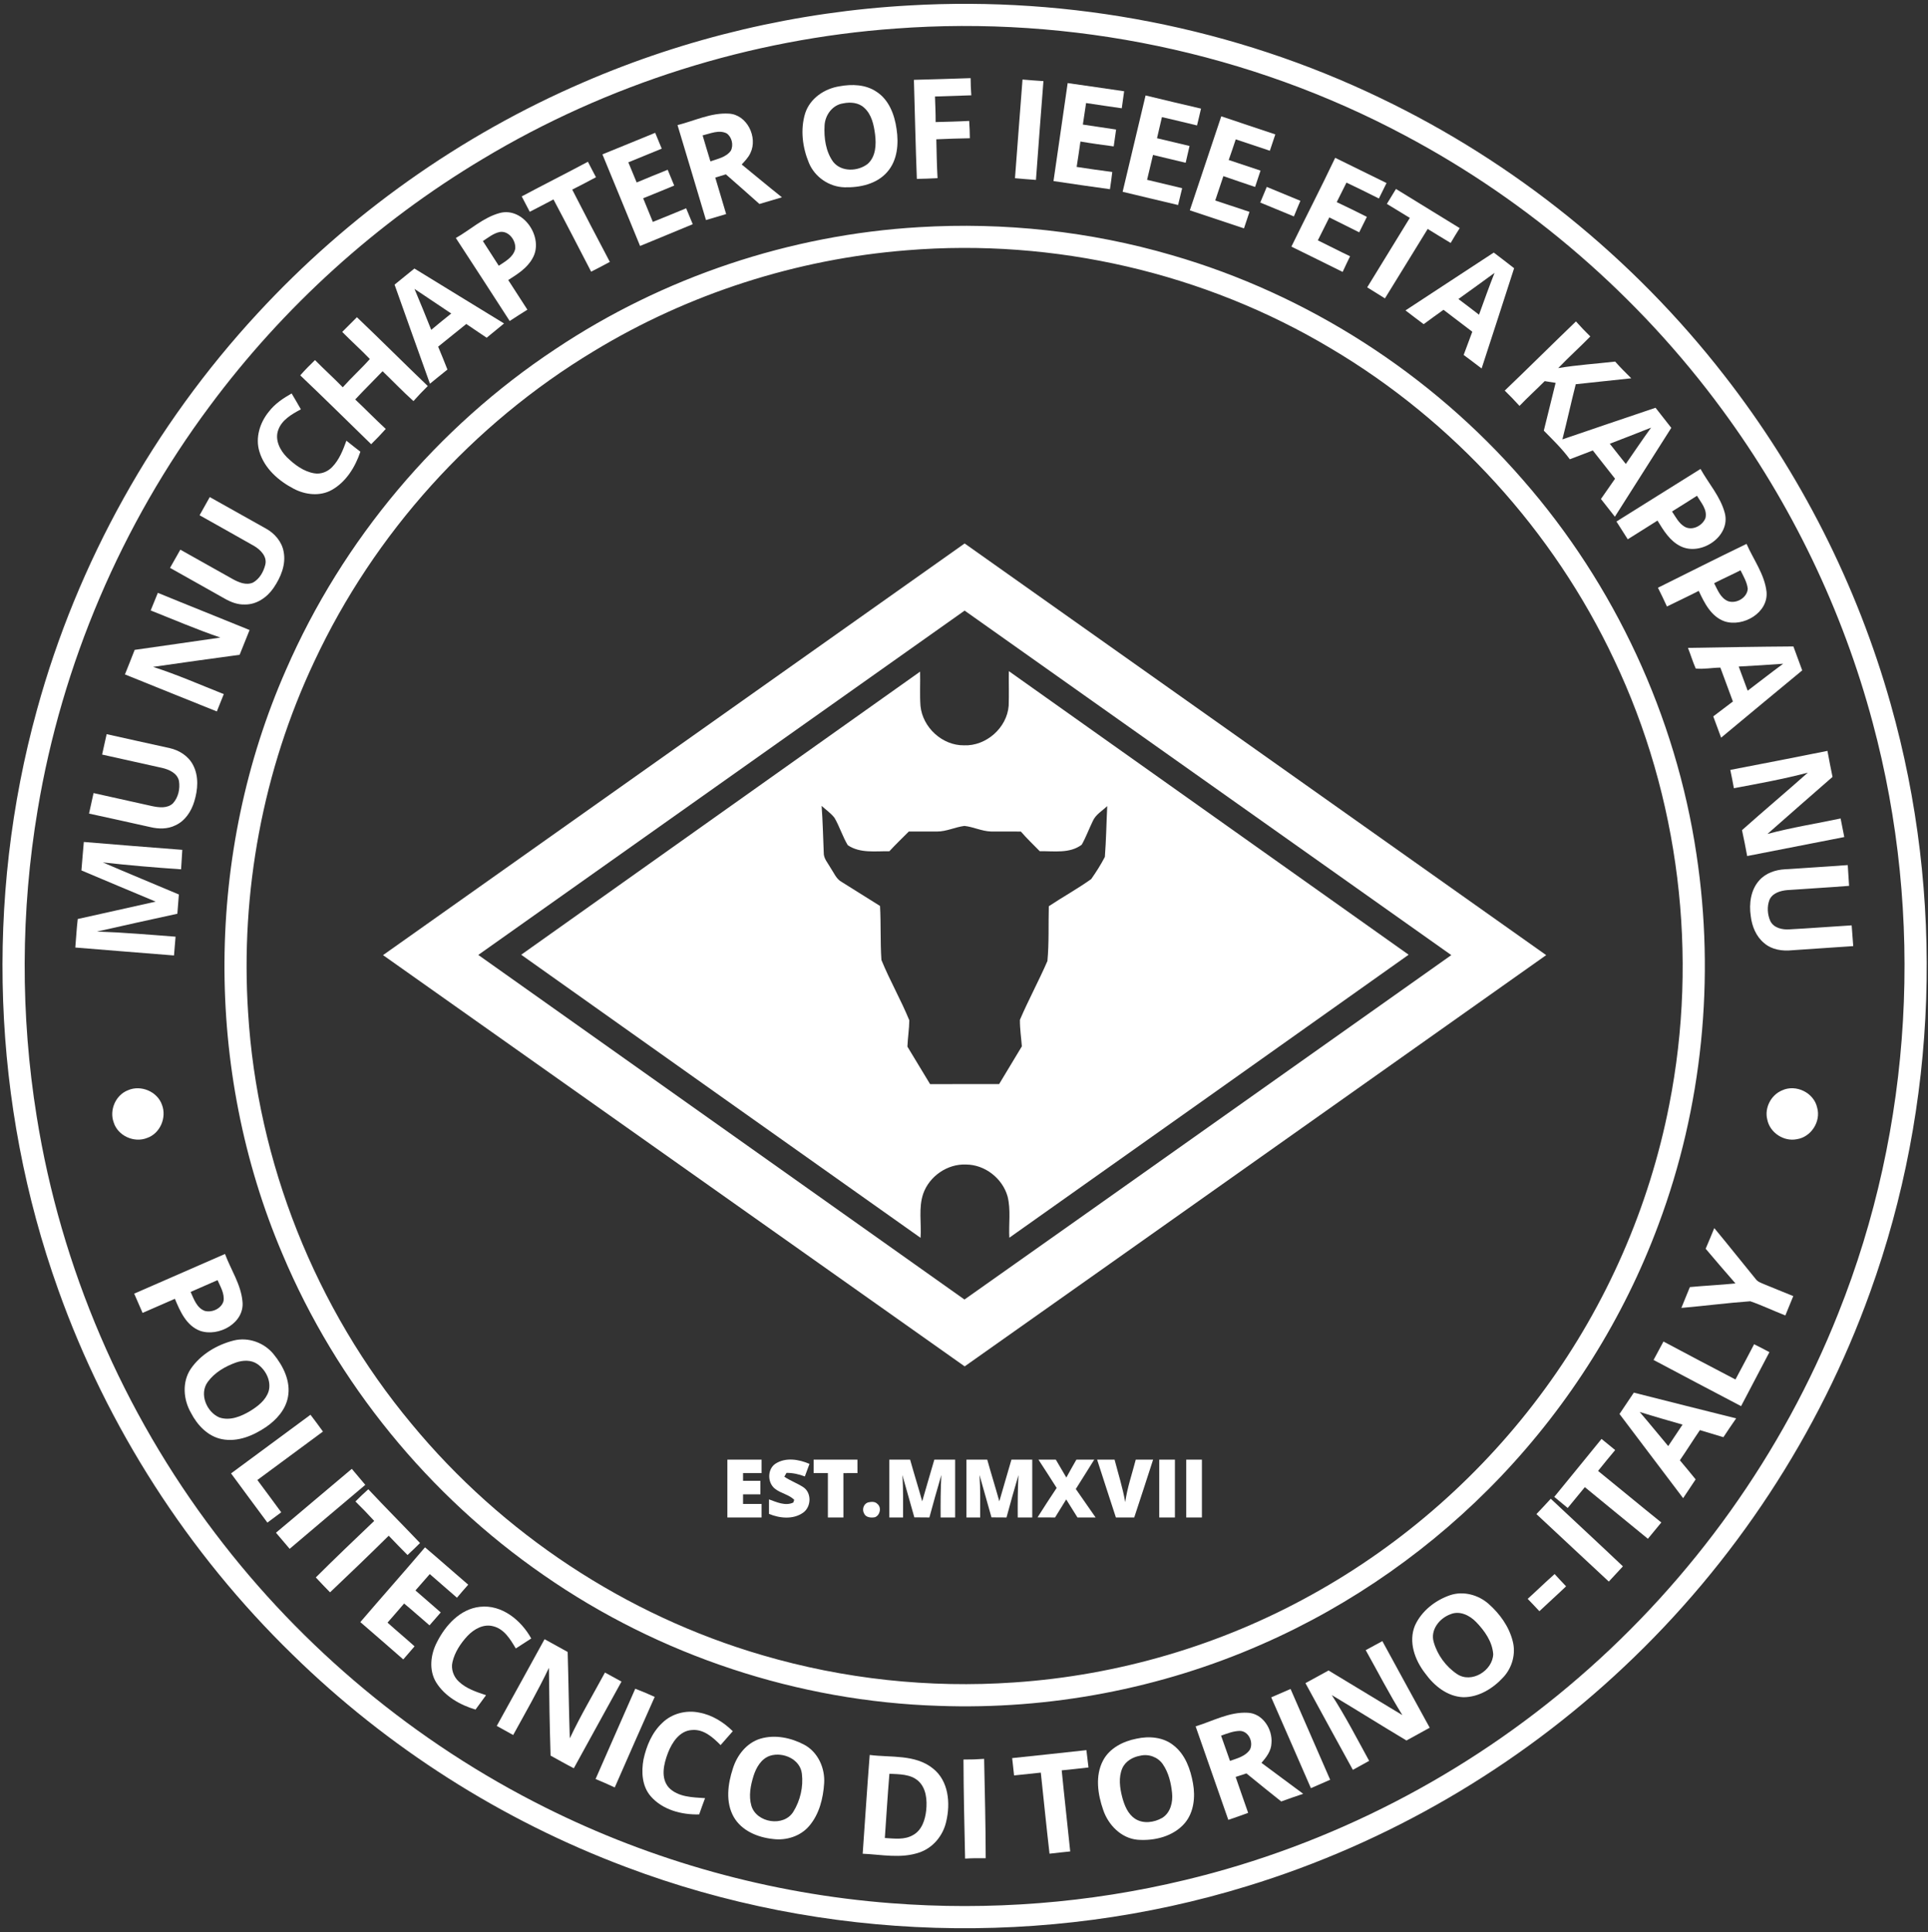 <?xml version="1.0" encoding="UTF-8" ?>
<!DOCTYPE svg PUBLIC "-//W3C//DTD SVG 1.1//EN" "http://www.w3.org/Graphics/SVG/1.1/DTD/svg11.dtd">
<svg width="1000pt" height="1002pt" viewBox="0 0 1000 1002" version="1.1" xmlns="http://www.w3.org/2000/svg">
<rect x="0" y="0" width="1000" height="1002" fill="#333333" stroke="none"/>
<g id="#fffff">
<path fill="#fff" opacity="1.00" d=" M 471.60 2.83 C 555.40 -2.06 640.42 14.42 716.07 50.89 C 785.53 84.18 847.05 133.84 894.30 194.66 C 933.74 245.20 963.26 303.44 980.64 365.14 C 1008.76 464.64 1005.14 572.90 969.98 670.17 C 943.54 743.77 899.37 810.88 842.39 864.42 C 787.11 916.59 719.75 955.90 647.06 978.16 C 542.44 1010.37 427.19 1007.00 324.76 968.32 C 260.29 944.14 200.97 906.35 151.78 858.17 C 97.51 805.40 55.56 740.07 30.16 668.76 C -4.18 572.78 -7.94 466.23 19.21 368.00 C 40.16 291.68 79.84 220.65 133.57 162.56 C 180.77 111.40 238.73 70.18 302.68 42.66 C 356.05 19.55 413.54 6.06 471.60 2.83 M 464.60 14.81 C 389.22 20.18 315.21 43.51 250.42 82.42 C 195.36 115.31 146.92 159.19 108.72 210.70 C 63.01 272.07 32.11 344.40 19.55 419.90 C 10.72 472.44 10.55 526.42 19.03 579.03 C 31.51 657.30 63.73 732.26 111.70 795.34 C 156.79 854.91 215.76 903.92 282.61 937.31 C 338.44 965.27 399.73 982.26 461.99 987.05 C 513.15 991.05 564.94 987.04 614.83 975.00 C 689.99 957.00 760.59 920.53 818.99 869.92 C 878.01 818.94 924.68 753.68 953.45 681.15 C 992.14 584.46 998.30 475.26 971.29 374.72 C 955.72 316.44 929.09 261.17 893.34 212.60 C 850.04 153.62 793.32 104.55 728.69 70.25 C 648.24 27.30 555.51 8.02 464.60 14.81 Z" />
<path fill="#fff" opacity="1.00" d=" M 474.02 41.41 C 483.82 41.14 493.63 40.87 503.43 40.52 C 503.44 43.49 503.57 46.46 503.79 49.43 C 497.51 49.67 491.23 49.84 484.95 50.05 C 485.10 54.47 485.32 58.89 485.29 63.31 C 491.08 63.14 496.88 63.03 502.68 62.71 C 502.89 65.70 503.02 68.70 503.03 71.70 C 497.23 71.83 491.43 71.96 485.64 72.25 C 485.80 78.97 485.89 85.69 486.28 92.40 C 482.70 92.59 479.12 92.73 475.54 92.78 C 474.88 75.66 474.53 58.54 474.02 41.41 Z" />
<path fill="#fff" opacity="1.00" d=" M 530.35 41.25 C 533.96 41.57 537.58 41.83 541.20 42.07 C 539.86 59.15 538.57 76.23 537.32 93.31 C 533.69 93.03 530.06 92.78 526.44 92.42 C 527.78 75.37 528.98 58.30 530.35 41.25 Z" />
<path fill="#fff" opacity="1.00" d=" M 553.77 43.09 C 563.54 44.45 573.30 45.92 583.06 47.33 C 582.64 50.27 582.24 53.21 581.83 56.16 C 575.66 55.24 569.48 54.41 563.32 53.44 C 562.73 57.16 562.21 60.89 561.65 64.61 C 567.39 65.50 573.15 66.28 578.89 67.18 C 578.46 70.10 578.05 73.01 577.65 75.93 C 571.89 75.16 566.12 74.38 560.39 73.40 C 559.74 77.79 559.17 82.19 558.43 86.57 C 564.58 87.49 570.73 88.43 576.90 89.20 C 576.55 92.18 576.17 95.16 575.70 98.13 C 565.93 96.82 556.18 95.34 546.42 93.91 C 548.84 76.96 551.38 60.04 553.77 43.09 Z" />
<path fill="#fff" opacity="1.00" d=" M 435.50 44.74 C 441.85 43.56 448.90 43.79 454.45 47.47 C 461.07 51.62 464.01 59.54 465.03 66.96 C 466.19 74.54 465.50 83.13 460.23 89.14 C 454.84 95.45 446.00 97.35 438.05 97.14 C 430.07 96.95 422.57 91.82 419.54 84.43 C 416.21 76.44 415.05 67.17 417.61 58.80 C 420.11 51.00 427.64 45.94 435.50 44.74 M 437.36 53.61 C 431.77 54.40 427.95 59.67 427.68 65.10 C 427.32 71.56 428.27 78.56 432.14 83.93 C 436.39 89.30 444.95 88.97 450.04 85.01 C 454.27 81.25 454.53 75.04 453.89 69.81 C 453.25 64.83 452.13 59.34 448.20 55.86 C 445.32 53.17 441.05 52.84 437.36 53.61 Z" />
<path fill="#fff" opacity="1.00" d=" M 594.18 49.51 C 603.75 51.83 613.34 54.10 622.93 56.33 C 622.28 59.25 621.57 62.15 620.86 65.06 C 614.81 63.57 608.74 62.14 602.66 60.74 C 601.82 64.39 600.97 68.04 600.11 71.69 C 605.72 73.06 611.35 74.38 616.98 75.71 C 616.32 78.62 615.62 81.52 614.97 84.42 C 609.33 83.01 603.66 81.78 598.03 80.36 C 597.00 84.66 595.99 88.96 594.96 93.26 C 601.03 94.68 607.09 96.16 613.15 97.61 C 612.46 100.52 611.76 103.43 611.04 106.33 C 601.46 104.02 591.85 101.81 582.28 99.47 C 586.28 82.82 590.20 66.16 594.18 49.51 Z" />
<path fill="#fff" opacity="1.00" d=" M 351.41 64.87 C 360.20 62.69 368.77 58.37 378.01 58.93 C 387.48 59.42 393.17 71.19 389.23 79.34 C 388.18 81.64 386.39 83.47 384.71 85.31 C 391.67 90.98 398.54 96.76 405.57 102.33 C 401.68 103.50 397.80 104.67 393.90 105.79 C 388.13 100.63 382.31 95.52 376.49 90.42 C 374.65 90.99 372.82 91.55 370.99 92.10 C 372.84 98.42 374.80 104.70 376.63 111.02 C 373.14 112.05 369.66 113.11 366.17 114.13 C 361.29 97.70 356.34 81.29 351.41 64.87 M 364.43 70.22 C 365.76 74.71 367.08 79.21 368.47 83.69 C 372.19 82.38 376.65 81.57 379.08 78.14 C 380.56 75.22 379.61 71.05 376.89 69.17 C 372.89 67.17 368.43 69.29 364.43 70.22 Z" />
<path fill="#fff" opacity="1.00" d=" M 617.13 109.08 C 622.53 92.82 628.05 76.59 633.44 60.33 C 642.77 63.50 652.13 66.56 661.47 69.70 C 660.52 72.53 659.58 75.35 658.64 78.18 C 652.74 76.21 646.84 74.24 640.94 72.28 C 639.76 75.86 638.56 79.43 637.30 82.98 C 642.80 84.81 648.30 86.63 653.80 88.49 C 652.86 91.31 651.92 94.13 650.98 96.96 C 645.46 95.17 640.02 93.19 634.53 91.35 C 633.10 95.56 631.70 99.77 630.31 103.98 C 636.23 105.94 642.14 107.94 648.07 109.88 C 647.12 112.73 646.17 115.59 645.22 118.44 C 635.86 115.32 626.50 112.19 617.13 109.08 Z" />
<path fill="#fff" opacity="1.00" d=" M 312.46 80.06 C 321.61 76.40 330.69 72.57 339.83 68.88 C 340.97 71.62 342.09 74.36 343.22 77.10 C 337.45 79.46 331.68 81.84 325.90 84.19 C 327.37 87.66 328.81 91.14 330.22 94.64 C 335.57 92.42 340.92 90.18 346.31 88.05 C 347.43 90.78 348.54 93.52 349.69 96.24 C 344.33 98.45 338.98 100.69 333.59 102.83 C 335.26 106.92 336.94 111.00 338.61 115.09 C 344.40 112.80 350.12 110.37 355.89 108.03 C 357.03 110.78 358.16 113.53 359.31 116.28 C 350.24 120.12 341.07 123.76 331.99 127.57 C 325.46 111.74 319.04 95.87 312.46 80.06 Z" />
<path fill="#fff" opacity="1.00" d=" M 692.52 81.85 C 701.43 86.15 710.24 90.64 719.15 94.93 C 717.84 97.61 716.50 100.27 715.19 102.95 C 709.62 100.13 704.01 97.38 698.38 94.71 C 696.68 98.08 694.99 101.45 693.32 104.83 C 698.58 107.29 703.77 109.87 708.96 112.47 C 707.65 115.16 706.31 117.82 704.98 120.49 C 699.82 117.91 694.66 115.31 689.48 112.76 C 687.49 116.72 685.51 120.69 683.53 124.65 C 689.12 127.37 694.63 130.25 700.25 132.91 C 698.92 135.60 697.66 138.31 696.39 141.03 C 687.57 136.58 678.65 132.31 669.81 127.91 C 677.30 112.52 685.18 97.32 692.52 81.85 Z" />
<path fill="#fff" opacity="1.00" d=" M 270.60 101.86 C 281.99 95.78 293.54 89.99 304.93 83.89 C 306.29 86.59 307.72 89.25 309.12 91.92 C 305.06 94.14 300.92 96.22 296.80 98.34 C 303.19 110.89 309.75 123.36 316.31 135.83 C 313.11 137.57 309.86 139.24 306.61 140.90 C 300.11 128.40 293.69 115.86 287.07 103.43 C 282.97 105.58 278.89 107.75 274.77 109.84 C 273.37 107.18 272.02 104.50 270.60 101.86 Z" />
<path fill="#fff" opacity="1.00" d=" M 657.04 96.94 C 662.85 99.36 668.67 101.74 674.48 104.15 C 673.31 106.83 672.22 109.55 671.11 112.25 C 665.29 109.84 659.48 107.44 653.66 105.05 C 654.76 102.34 655.89 99.64 657.04 96.94 Z" />
<path fill="#fff" opacity="1.00" d=" M 724.05 98.00 C 735.06 104.78 746.08 111.56 757.11 118.31 C 755.50 120.85 753.94 123.41 752.42 126.00 C 748.40 123.65 744.48 121.15 740.50 118.74 C 733.08 130.72 725.77 142.78 718.33 154.75 C 715.27 152.83 712.20 150.93 709.13 149.03 C 716.46 137.01 723.89 125.03 731.23 113.01 C 727.25 110.61 723.32 108.13 719.33 105.75 C 720.93 103.19 722.50 100.60 724.05 98.00 Z" />
<path fill="#fff" opacity="1.00" d=" M 236.43 123.44 C 243.98 119.17 250.57 112.86 259.08 110.51 C 271.49 107.04 282.41 123.45 276.17 134.03 C 273.39 139.11 268.33 142.21 263.61 145.24 C 266.90 150.38 270.24 155.48 273.54 160.61 C 270.45 162.52 267.41 164.51 264.36 166.48 C 255.13 152.08 245.74 137.78 236.43 123.44 M 250.46 125.03 C 253.19 129.30 255.98 133.54 258.70 137.83 C 262.06 135.58 266.26 133.36 267.23 129.08 C 267.70 124.73 263.87 119.51 259.15 120.32 C 255.87 121.04 253.21 123.24 250.46 125.03 Z" />
<path fill="#fff" opacity="1.00" d=" M 476.64 117.82 C 520.78 115.16 565.40 119.94 607.86 132.35 C 678.09 152.65 742.06 193.77 789.96 248.95 C 837.52 303.35 869.21 371.46 879.89 442.94 C 889.66 507.32 883.02 574.20 860.17 635.22 C 842.20 683.61 814.17 728.18 778.62 765.59 C 743.60 802.44 701.23 832.29 654.67 852.71 C 602.15 875.84 544.36 886.78 487.03 884.72 C 414.04 882.46 341.92 858.61 281.98 816.91 C 222.31 775.68 174.63 717.27 146.50 650.39 C 105.74 554.75 106.45 442.43 148.38 347.30 C 177.71 280.01 226.85 221.55 288.06 181.05 C 343.86 143.78 409.66 121.75 476.64 117.82 M 470.54 129.79 C 413.29 134.29 357.13 152.28 308.03 182.10 C 245.27 219.89 194.09 276.62 163.05 343.00 C 136.38 399.48 124.63 462.79 128.68 525.08 C 133.42 602.83 163.64 678.69 213.50 738.51 C 260.44 795.35 324.60 837.80 395.39 858.43 C 437.62 870.83 482.08 875.62 525.99 872.57 C 580.10 868.93 633.37 853.26 680.75 826.85 C 728.05 800.65 769.48 763.96 801.34 720.28 C 833.23 676.69 855.41 626.05 865.78 573.03 C 881.08 495.57 871.09 413.28 837.11 341.95 C 805.65 275.23 753.82 218.34 690.36 180.74 C 624.73 141.46 546.74 123.55 470.54 129.79 Z" />
<path fill="#fff" opacity="1.00" d=" M 728.99 160.99 C 744.28 151.03 759.48 140.94 774.77 130.99 C 778.28 133.70 781.86 136.34 785.33 139.11 C 779.69 156.44 774.18 173.81 768.47 191.11 C 765.37 188.76 762.29 186.39 759.16 184.09 C 760.62 180.06 762.13 176.06 763.64 172.05 C 758.67 168.25 753.69 164.45 748.71 160.67 C 745.27 163.15 741.81 165.60 738.41 168.13 C 735.24 165.78 732.11 163.38 728.99 160.99 M 756.44 155.08 C 760.02 157.75 763.57 160.49 767.12 163.22 C 769.75 155.97 772.33 148.70 775.17 141.53 C 768.96 146.11 762.70 150.59 756.44 155.08 Z" />
<path fill="#fff" opacity="1.00" d=" M 204.65 147.62 C 208.08 144.83 211.50 142.04 214.94 139.27 C 230.44 148.76 245.92 158.30 261.44 167.76 C 258.45 170.24 255.41 172.68 252.42 175.16 C 248.87 172.82 245.38 170.39 241.85 168.03 C 236.93 171.89 232.16 175.93 227.25 179.79 C 228.90 183.73 230.53 187.69 232.07 191.67 C 229.02 194.08 226.02 196.56 223.00 199.01 C 216.90 181.87 210.69 164.78 204.65 147.62 M 214.98 149.83 C 217.93 156.89 220.87 163.95 223.67 171.07 C 227.08 168.19 230.56 165.39 234.04 162.60 C 227.67 158.36 221.32 154.11 214.98 149.83 Z" />
<path fill="#fff" opacity="1.00" d=" M 177.50 172.14 C 180.03 169.60 182.57 167.06 185.12 164.52 C 197.48 176.29 209.54 188.39 221.87 200.21 C 219.31 202.73 216.83 205.33 214.45 208.02 C 208.92 203.06 203.80 197.67 198.44 192.53 C 193.74 197.44 188.87 202.19 184.24 207.18 C 189.58 212.22 194.69 217.48 200.08 222.46 C 197.64 225.18 195.13 227.83 192.51 230.38 C 180.26 218.47 168.13 206.43 155.74 194.68 C 158.14 191.90 160.74 189.30 163.38 186.75 C 168.10 191.54 173.10 196.04 177.78 200.87 C 182.28 195.81 187.34 191.28 191.83 186.20 C 187.20 181.36 182.19 176.92 177.50 172.14 Z" />
<path fill="#fff" opacity="1.00" d=" M 780.47 202.58 C 792.87 190.71 805.02 178.60 817.40 166.71 C 819.78 169.40 822.28 171.98 824.85 174.50 C 819.41 180.08 813.59 185.28 808.21 190.92 C 817.98 189.26 827.89 188.67 837.73 187.53 C 840.39 190.54 843.23 193.38 846.09 196.20 C 836.49 197.21 826.89 198.23 817.30 199.27 C 814.88 208.78 812.80 218.37 810.37 227.88 C 826.46 222.39 842.56 216.90 858.68 211.48 C 861.39 214.95 864.12 218.42 866.85 221.90 C 857.14 237.29 847.31 252.60 837.59 267.99 C 835.19 264.92 832.79 261.84 830.36 258.79 C 832.79 255.28 835.25 251.79 837.68 248.28 C 833.81 243.41 829.96 238.52 826.15 233.62 C 822.16 235.13 818.20 236.71 814.21 238.19 C 810.26 232.78 805.42 228.11 800.73 223.35 C 802.84 215.11 804.75 206.81 806.85 198.57 C 804.95 198.29 803.07 197.97 801.19 197.67 C 796.88 202.00 792.34 206.10 788.12 210.52 C 785.67 207.78 783.10 205.15 780.47 202.58 M 834.96 230.14 C 837.73 233.63 840.46 237.16 843.26 240.63 C 847.63 234.34 851.88 227.98 856.37 221.79 C 849.24 224.58 842.13 227.43 834.96 230.14 Z" />
<path fill="#fff" opacity="1.00" d=" M 139.44 213.51 C 142.55 209.45 146.85 206.54 151.26 204.06 C 152.89 206.78 154.48 209.53 156.05 212.29 C 151.38 214.81 146.15 217.73 144.29 223.06 C 142.46 228.18 145.25 233.59 148.84 237.18 C 152.78 240.99 157.45 244.54 162.98 245.47 C 166.41 246.08 169.93 244.69 172.30 242.21 C 175.97 238.45 177.91 233.42 179.67 228.56 C 182.06 230.50 184.49 232.39 186.92 234.28 C 184.26 242.18 179.53 249.93 172.09 254.10 C 166.01 257.52 158.40 256.66 152.40 253.51 C 144.51 249.41 137.15 242.98 134.55 234.21 C 132.33 227.03 134.80 219.17 139.44 213.51 Z" />
<path fill="#fff" opacity="1.00" d=" M 838.41 270.48 C 852.97 261.43 867.44 252.24 882.01 243.21 C 886.21 250.77 892.30 257.49 894.58 265.97 C 897.86 278.14 882.30 288.55 871.71 283.32 C 866.12 280.61 862.81 275.09 859.69 269.99 C 854.58 273.27 849.40 276.44 844.27 279.69 C 842.29 276.63 840.35 273.56 838.41 270.48 M 867.23 265.28 C 869.13 268.09 870.71 271.37 873.74 273.16 C 877.68 275.45 882.96 272.69 884.56 268.74 C 885.67 264.29 882.25 260.65 880.17 257.12 C 875.88 259.88 871.57 262.59 867.23 265.28 Z" />
<path fill="#fff" opacity="1.00" d=" M 103.52 267.23 C 105.27 264.08 107.03 260.94 108.80 257.80 C 118.51 263.22 128.21 268.67 137.91 274.12 C 142.43 276.60 146.15 280.88 147.10 286.04 C 148.46 292.73 145.62 299.47 141.89 304.91 C 138.56 309.78 133.11 313.60 127.02 313.51 C 123.31 313.66 119.76 312.29 116.59 310.49 C 107.14 305.13 97.64 299.86 88.19 294.52 C 89.99 291.38 91.73 288.21 93.54 285.08 C 102.57 290.18 111.62 295.24 120.67 300.31 C 123.80 302.04 127.66 303.70 131.20 302.15 C 134.62 300.27 136.69 296.56 137.60 292.87 C 138.64 288.67 135.18 285.18 131.89 283.21 C 122.48 277.80 112.96 272.59 103.52 267.23 Z" />
<path fill="#fff" opacity="1.00" d=" M 198.67 495.36 C 299.19 424.15 399.79 353.05 500.33 281.86 C 600.84 353.07 701.47 424.13 801.96 495.36 C 701.41 566.44 600.96 637.65 500.35 708.65 C 399.79 637.55 299.24 566.44 198.67 495.36 M 248.07 495.26 C 332.09 554.88 416.23 614.34 500.24 673.98 C 584.48 614.54 668.56 554.86 752.75 495.35 C 668.62 435.78 584.46 376.24 500.32 316.68 C 416.24 376.23 332.15 435.74 248.07 495.26 Z" />
<path fill="#fff" opacity="1.00" d=" M 859.93 304.82 C 875.24 297.22 890.49 289.50 905.89 282.08 C 909.48 290.28 915.24 297.84 916.26 306.95 C 917.21 317.84 904.18 325.31 894.59 322.29 C 887.54 319.86 884.03 312.74 881.09 306.45 C 875.64 309.26 870.09 311.84 864.60 314.55 C 863.10 311.27 861.54 308.03 859.93 304.82 M 889.07 302.47 C 890.86 305.92 892.38 310.17 896.27 311.78 C 900.54 313.29 906.19 310.06 906.51 305.38 C 906.13 301.89 904.26 298.85 902.76 295.77 C 898.24 298.09 893.59 300.14 889.07 302.47 Z" />
<path fill="#fff" opacity="1.00" d=" M 78.15 316.60 C 79.37 313.55 80.60 310.50 81.87 307.47 C 97.70 313.98 113.61 320.27 129.45 326.75 C 127.74 331.03 126.03 335.32 124.29 339.59 C 109.32 341.66 94.34 343.67 79.38 345.87 C 91.88 349.86 103.88 355.16 116.07 359.99 C 114.85 362.97 113.66 365.98 112.47 368.98 C 96.55 362.65 80.70 356.16 64.80 349.78 C 66.49 345.54 68.21 341.31 69.85 337.05 C 84.67 334.90 99.50 332.86 114.31 330.66 C 102.06 326.48 90.17 321.37 78.15 316.60 Z" />
<path fill="#fff" opacity="1.00" d=" M 875.50 336.02 C 893.73 335.71 911.96 335.39 930.19 335.27 C 931.71 339.41 933.26 343.53 934.76 347.69 C 920.70 359.27 906.72 370.94 892.70 382.58 C 891.32 378.90 889.96 375.22 888.62 371.54 C 892.03 368.99 895.43 366.42 898.81 363.82 C 896.62 357.97 894.48 352.10 892.31 346.25 C 888.05 346.28 883.74 347.18 879.53 346.72 C 877.98 343.23 876.91 339.55 875.50 336.02 M 901.83 345.69 C 903.36 349.87 904.93 354.03 906.47 358.22 C 912.61 353.56 918.67 348.80 924.89 344.24 C 917.21 344.82 909.52 345.27 901.83 345.69 Z" />
<path fill="#fff" opacity="1.00" d=" M 523.26 348.07 C 592.40 397.07 661.50 446.13 730.62 495.15 C 661.62 544.12 592.59 593.06 523.51 641.93 C 523.13 634.80 524.36 627.49 522.60 620.50 C 519.95 611.14 510.84 604.00 501.07 603.97 C 491.41 603.53 482.03 610.02 478.84 619.11 C 476.33 626.47 477.99 634.38 477.47 641.98 C 408.36 593.12 339.37 544.10 270.33 495.16 C 339.31 446.23 408.26 397.27 477.23 348.33 C 477.39 354.26 476.99 360.20 477.43 366.12 C 478.52 377.25 488.74 386.70 500.00 386.55 C 511.46 387.03 522.27 377.49 523.17 366.05 C 523.40 360.06 523.16 354.06 523.26 348.07 M 426.15 417.95 C 426.74 425.98 426.92 434.04 427.25 442.09 C 427.09 445.24 429.45 447.63 430.87 450.22 C 432.57 452.74 433.74 455.88 436.56 457.41 C 443.21 461.53 449.81 465.72 456.45 469.87 C 456.96 479.20 456.54 488.56 457.17 497.89 C 461.50 508.51 467.29 518.54 471.63 529.16 C 471.57 533.72 470.84 538.25 470.65 542.82 C 474.57 549.30 478.47 555.79 482.41 562.26 C 494.35 562.22 506.28 562.26 518.22 562.24 C 522.14 555.71 526.09 549.20 530.01 542.67 C 529.67 538.08 528.94 533.51 529.01 528.90 C 533.42 518.59 538.81 508.70 543.27 498.41 C 544.15 489.00 543.73 479.46 543.99 470.00 C 551.24 465.18 558.90 460.96 565.98 455.92 C 568.55 452.25 571.00 448.41 573.06 444.43 C 573.74 435.67 573.86 426.86 574.29 418.07 C 571.70 420.54 568.29 422.43 566.81 425.83 C 564.82 429.87 563.29 434.14 561.08 438.07 C 554.84 442.82 546.61 441.32 539.30 441.47 C 536.00 438.10 532.59 434.85 529.51 431.29 C 524.33 431.18 519.15 431.32 513.98 431.24 C 509.24 431.11 504.89 428.84 500.22 428.35 C 495.40 428.95 490.89 431.28 485.98 431.26 C 481.11 431.30 476.25 431.22 471.39 431.24 C 468.00 434.64 464.54 437.96 461.29 441.49 C 454.00 441.36 446.14 442.67 439.72 438.35 C 437.00 433.82 435.47 428.68 432.81 424.12 C 430.93 421.73 428.38 419.98 426.15 417.95 Z" />
<path fill="#fff" opacity="1.00" d=" M 55.31 380.76 C 66.18 383.23 77.08 385.55 87.96 387.99 C 93.01 389.10 97.80 392.16 100.18 396.86 C 103.19 402.66 102.63 409.59 100.77 415.66 C 99.23 420.79 96.02 425.75 91.00 428.03 C 86.97 430.06 82.26 429.99 77.95 428.96 C 67.36 426.63 56.79 424.21 46.18 421.95 C 46.99 418.41 47.74 414.86 48.52 411.32 C 58.65 413.56 68.78 415.82 78.91 418.08 C 82.47 418.83 86.77 419.36 89.67 416.67 C 92.50 413.60 93.47 409.07 92.83 405.02 C 91.95 400.97 87.71 399.10 84.06 398.26 C 73.70 395.93 63.32 393.67 52.96 391.34 C 53.73 387.81 54.53 384.29 55.31 380.76 Z" />
<path fill="#fff" opacity="1.00" d=" M 897.46 399.30 C 914.26 396.06 931.07 392.82 947.85 389.43 C 948.70 393.93 949.52 398.44 950.48 402.93 C 939.23 412.80 927.91 422.59 916.72 432.52 C 929.22 429.17 942.02 427.16 954.67 424.49 C 955.30 427.70 955.93 430.91 956.58 434.12 C 939.78 437.38 923.01 440.72 906.21 443.97 C 905.38 439.48 904.51 435.00 903.53 430.55 C 914.81 420.49 926.38 410.77 937.67 400.73 C 925.03 404.06 912.16 406.39 899.32 408.80 C 898.73 405.62 898.15 402.45 897.46 399.30 Z" />
<path fill="#fff" opacity="1.00" d=" M 43.48 436.67 C 60.50 438.10 77.53 439.44 94.55 440.76 C 94.39 444.13 94.11 447.49 93.92 450.86 C 80.37 449.93 66.84 448.79 53.34 447.28 C 66.44 452.93 79.64 458.35 92.77 463.91 C 92.50 467.24 92.28 470.57 91.99 473.90 C 78.08 476.95 64.17 479.97 50.28 483.14 C 63.90 483.60 77.48 484.75 91.06 485.80 C 90.76 489.04 90.49 492.29 90.25 495.54 C 73.19 494.16 56.12 492.84 39.06 491.42 C 39.48 486.49 39.75 481.54 40.32 476.63 C 53.80 473.67 67.26 470.59 80.74 467.61 C 67.90 462.22 55.04 456.88 42.23 451.43 C 42.67 446.51 43.00 441.58 43.48 436.67 Z" />
<path fill="#fff" opacity="1.00" d=" M 925.76 450.84 C 936.63 450.14 947.51 449.44 958.38 448.66 C 958.57 452.25 958.83 455.84 959.07 459.43 C 948.40 460.30 937.70 460.86 927.03 461.63 C 923.46 461.95 919.34 463.13 917.77 466.69 C 916.44 470.18 916.69 474.30 918.22 477.69 C 920.01 481.29 924.38 482.24 928.07 482.00 C 938.86 481.44 949.62 480.56 960.41 479.92 C 960.68 483.51 960.94 487.09 961.22 490.68 C 950.67 491.46 940.12 492.06 929.58 492.83 C 924.49 493.37 918.92 492.58 914.98 489.09 C 910.80 485.66 908.69 480.36 908.07 475.11 C 907.11 468.71 908.03 461.49 912.52 456.55 C 915.84 452.81 920.87 451.11 925.76 450.84 Z" />
<path fill="#fff" opacity="1.00" d=" M 66.42 565.42 C 73.07 562.52 81.63 566.11 84.02 573.01 C 86.55 579.59 83.07 587.86 76.30 590.18 C 69.57 592.90 61.10 589.07 58.96 582.09 C 56.61 575.69 60.01 567.86 66.42 565.42 Z" />
<path fill="#fff" opacity="1.00" d=" M 924.33 565.50 C 931.50 562.16 940.84 566.71 942.51 574.46 C 944.58 581.65 939.35 589.74 931.96 590.83 C 925.17 592.21 917.94 587.41 916.63 580.61 C 915.10 574.58 918.60 567.84 924.33 565.50 Z" />
<path fill="#fff" opacity="1.00" d=" M 889.15 636.93 C 896.42 645.68 903.47 654.61 910.68 663.41 C 911.71 664.82 913.44 665.35 914.99 666.03 C 920.05 668.05 925.05 670.20 930.12 672.20 C 928.78 675.56 927.39 678.89 926.01 682.24 C 919.91 679.87 914.00 677.01 907.82 674.88 C 895.89 675.74 884.00 677.30 872.08 678.33 C 873.51 674.71 875.04 671.13 876.49 667.52 C 884.37 666.79 892.27 666.43 900.14 665.63 C 894.94 659.68 889.77 653.69 884.68 647.64 C 886.21 644.09 887.69 640.51 889.15 636.93 Z" />
<path fill="#fff" opacity="1.00" d=" M 69.60 670.93 C 85.30 664.07 101.01 657.23 116.70 650.35 C 119.73 658.49 124.92 666.05 125.75 674.84 C 127.09 686.10 113.41 693.58 103.72 690.19 C 96.64 687.49 93.41 680.10 90.71 673.60 C 85.12 676.03 79.54 678.48 73.96 680.92 C 72.50 677.58 71.02 674.27 69.60 670.93 M 98.87 670.04 C 100.54 673.71 102.02 678.27 106.13 679.85 C 109.91 680.93 114.83 678.73 115.93 674.79 C 116.55 670.88 114.33 667.36 112.84 663.92 C 108.18 665.97 103.53 668.01 98.87 670.04 Z" />
<path fill="#fff" opacity="1.00" d=" M 121.25 695.22 C 128.77 693.36 136.95 696.30 141.84 702.24 C 146.90 708.39 150.93 716.44 149.34 724.60 C 148.11 731.19 143.33 736.44 137.96 740.12 C 131.34 744.60 123.27 748.00 115.14 746.41 C 107.86 744.99 102.37 739.18 99.09 732.82 C 95.07 725.91 94.36 716.79 98.92 709.97 C 104.06 702.43 112.52 697.44 121.25 695.22 M 122.44 706.63 C 116.81 708.65 111.27 711.83 107.72 716.76 C 103.23 722.95 107.14 732.26 113.73 735.13 C 119.27 737.03 125.07 734.61 129.81 731.77 C 133.76 729.32 137.84 726.19 139.32 721.60 C 140.83 716.29 137.90 710.52 133.55 707.47 C 130.30 705.21 126.04 705.39 122.44 706.63 Z" />
<path fill="#fff" opacity="1.00" d=" M 857.66 705.32 C 859.39 702.14 861.06 698.93 862.79 695.76 C 875.21 702.37 887.65 708.95 900.13 715.45 C 903.39 709.38 906.62 703.28 909.81 697.17 C 912.47 698.49 915.12 699.87 917.75 701.27 C 912.91 710.64 907.89 719.91 903.05 729.27 C 887.89 721.35 872.77 713.34 857.66 705.32 Z" />
<path fill="#fff" opacity="1.00" d=" M 839.99 733.34 C 842.48 729.66 844.91 725.94 847.42 722.27 C 865.11 726.73 882.78 731.24 900.49 735.62 C 898.23 738.83 896.06 742.11 893.88 745.38 C 889.81 744.16 885.74 742.97 881.69 741.71 C 878.16 746.88 874.85 752.20 871.30 757.36 C 874.08 760.62 876.78 763.94 879.48 767.26 C 877.32 770.51 875.16 773.76 872.99 777.00 C 862.02 762.43 850.95 747.92 839.99 733.34 M 865.26 749.99 C 867.72 746.27 870.18 742.55 872.69 738.85 C 865.26 736.72 857.82 734.60 850.45 732.29 C 855.47 738.11 860.30 744.11 865.26 749.99 Z" />
<path fill="#fff" opacity="1.00" d=" M 119.84 764.16 C 133.60 754.05 147.29 743.86 161.04 733.74 C 163.23 736.61 165.39 739.51 167.51 742.45 C 156.18 750.84 144.85 759.23 133.49 767.58 C 137.66 773.13 141.75 778.74 145.87 784.33 C 143.46 786.08 141.07 787.86 138.69 789.67 C 132.37 781.19 126.12 772.67 119.84 764.16 Z" />
<path fill="#fff" opacity="1.00" d=" M 806.15 776.33 C 814.30 766.30 822.54 756.34 830.67 746.28 C 833.01 748.21 835.37 750.13 837.74 752.05 C 834.72 755.60 831.81 759.25 828.87 762.87 C 839.84 771.73 850.67 780.79 861.68 789.61 C 859.36 792.43 857.03 795.24 854.71 798.06 C 843.83 789.10 832.86 780.26 822.01 771.28 C 819.03 774.87 816.09 778.50 813.12 782.09 C 810.78 780.18 808.44 778.27 806.15 776.33 Z" />
<path fill="#fff" opacity="1.00" d=" M 377.27 757.00 C 383.18 756.99 389.09 757.00 395.00 757.00 C 395.00 759.33 395.00 761.66 395.00 764.00 C 391.80 764.00 388.60 763.99 385.40 764.01 C 385.39 765.33 385.39 766.65 385.40 767.99 C 388.40 768.00 391.40 767.99 394.40 768.00 C 394.40 770.33 394.40 772.66 394.40 775.00 C 391.40 774.99 388.40 774.99 385.40 775.01 C 385.39 776.66 385.39 778.32 385.40 779.99 C 388.60 780.00 391.80 779.99 395.00 780.00 C 395.00 782.33 395.00 784.66 395.00 787.00 C 389.09 787.00 383.18 787.00 377.27 787.00 C 377.27 777.00 377.27 767.00 377.27 757.00 Z" />
<path fill="#fff" opacity="1.00" d=" M 402.22 759.12 C 407.55 755.68 414.35 756.86 419.86 759.22 C 419.04 761.38 418.24 763.55 417.45 765.74 C 414.40 764.58 411.20 763.85 407.92 763.89 C 407.64 764.39 407.09 765.39 406.81 765.88 C 409.93 767.99 413.53 769.26 416.68 771.32 C 421.08 774.26 420.80 781.55 416.56 784.52 C 411.40 788.18 404.43 787.46 398.86 785.16 C 398.87 782.64 398.86 780.13 398.86 777.63 C 402.80 779.03 407.34 781.23 411.47 779.26 C 411.59 778.91 411.83 778.21 411.95 777.86 C 409.16 775.07 404.95 774.54 401.92 772.08 C 397.98 768.98 397.93 761.95 402.22 759.12 Z" />
<path fill="#fff" opacity="1.00" d=" M 422.00 757.00 C 429.58 757.00 437.15 756.99 444.73 757.00 C 444.73 759.33 444.73 761.65 444.74 763.99 C 442.30 763.99 439.88 764.01 437.45 764.02 C 437.48 771.68 437.46 779.34 437.46 787.00 C 434.77 786.99 432.08 786.99 429.40 787.00 C 429.40 779.33 429.40 771.67 429.40 764.00 C 426.93 763.99 424.46 763.99 422.00 764.00 C 422.00 761.66 422.00 759.33 422.00 757.00 Z" />
<path fill="#fff" opacity="1.00" d=" M 461.27 757.00 C 464.86 756.99 468.45 756.99 472.05 757.00 C 474.06 764.23 476.32 771.40 478.32 778.64 C 480.46 771.43 482.45 764.19 484.62 757.00 C 488.21 757.00 491.80 757.00 495.40 757.00 C 495.40 767.00 495.40 777.00 495.40 787.00 C 492.89 786.99 490.38 786.99 487.87 787.00 C 487.82 779.66 487.87 772.32 488.25 764.99 C 486.09 772.30 484.04 779.65 482.05 787.01 C 479.44 787.00 476.84 786.98 474.24 786.95 C 472.20 779.61 470.12 772.29 468.03 764.98 C 468.57 772.31 468.37 779.66 468.40 787.00 C 466.02 786.99 463.64 786.99 461.27 787.00 C 461.27 777.00 461.27 767.00 461.27 757.00 Z" />
<path fill="#fff" opacity="1.00" d=" M 501.27 757.00 C 504.86 756.99 508.45 756.99 512.05 757.00 C 514.06 764.23 516.31 771.40 518.32 778.63 C 520.46 771.43 522.46 764.20 524.61 757.00 C 528.20 756.99 531.80 756.99 535.40 757.00 C 535.40 767.00 535.40 777.00 535.40 787.00 C 532.88 786.99 530.38 786.99 527.87 787.00 C 527.82 779.66 527.87 772.33 528.25 765.00 C 526.08 772.31 524.04 779.65 522.05 787.01 C 519.44 787.00 516.85 786.98 514.25 786.96 C 512.20 779.63 510.11 772.31 508.05 764.99 C 508.54 772.32 508.38 779.66 508.40 787.00 C 506.02 786.99 503.64 786.99 501.27 787.00 C 501.27 777.00 501.27 767.00 501.27 757.00 Z" />
<path fill="#fff" opacity="1.00" d=" M 538.61 757.01 C 541.61 757.00 544.61 756.99 547.62 757.01 C 549.44 760.10 551.28 763.19 553.08 766.31 C 554.78 763.18 556.54 760.09 558.30 757.00 C 561.39 756.99 564.47 756.99 567.56 757.00 C 564.36 762.07 561.22 767.19 557.99 772.25 C 561.43 777.15 564.84 782.08 568.26 787.00 C 565.12 786.99 561.98 786.99 558.85 787.00 C 556.93 783.86 554.98 780.74 553.01 777.65 C 551.08 780.77 549.18 783.90 547.23 787.01 C 544.20 786.99 541.17 787.00 538.14 786.97 C 541.37 781.83 544.70 776.75 548.06 771.69 C 544.92 766.78 541.82 761.86 538.61 757.01 Z" />
<path fill="#fff" opacity="1.00" d=" M 569.04 757.00 C 572.05 756.99 575.07 756.99 578.09 757.00 C 580.00 764.33 582.31 771.57 583.62 779.05 C 584.69 771.53 587.19 764.33 589.09 757.00 C 592.09 756.99 595.09 756.99 598.09 757.00 C 594.87 767.01 591.59 777.01 588.30 787.00 C 585.12 787.00 581.95 786.99 578.78 787.00 C 575.54 777.00 572.24 767.02 569.04 757.00 Z" />
<path fill="#fff" opacity="1.00" d=" M 601.27 757.00 C 603.97 757.00 606.68 756.99 609.40 757.00 C 609.40 767.00 609.40 777.00 609.40 787.00 C 606.68 786.99 603.97 786.99 601.27 787.00 C 601.27 777.00 601.27 767.00 601.27 757.00 Z" />
<path fill="#fff" opacity="1.00" d=" M 615.27 757.00 C 617.97 757.00 620.68 756.99 623.40 757.00 C 623.40 767.00 623.40 777.00 623.40 787.00 C 620.68 786.99 617.97 786.99 615.27 787.00 C 615.27 777.00 615.27 767.00 615.27 757.00 Z" />
<path fill="#fff" opacity="1.00" d=" M 143.14 794.92 C 156.31 783.94 169.31 772.78 182.47 761.79 C 184.79 764.56 187.14 767.32 189.47 770.10 C 176.38 781.14 163.29 792.18 150.24 803.27 C 147.85 800.49 145.53 797.68 143.14 794.92 Z" />
<path fill="#fff" opacity="1.00" d=" M 184.36 778.72 C 186.51 776.54 188.73 774.42 191.03 772.38 C 199.84 781.80 208.96 790.92 217.85 800.27 C 215.74 802.39 213.56 804.45 211.37 806.49 C 208.05 803.22 204.86 799.82 201.62 796.47 C 191.59 806.38 181.42 816.14 171.19 825.84 C 168.67 823.31 166.23 820.71 163.80 818.11 C 173.76 808.19 183.93 798.49 194.10 788.80 C 190.94 785.36 187.70 781.99 184.36 778.72 Z" />
<path fill="#fff" opacity="1.00" d=" M 796.90 785.26 C 799.40 782.63 801.90 779.99 804.34 777.30 C 816.80 789.01 829.37 800.59 841.76 812.36 C 839.34 815.00 836.88 817.62 834.44 820.26 C 821.87 808.65 809.45 796.89 796.90 785.26 Z" />
<path fill="#fff" opacity="1.00" d=" M 450.17 779.22 C 451.77 778.86 453.81 778.60 455.05 779.96 C 457.35 781.78 456.50 785.80 453.86 786.87 C 451.84 787.28 449.04 787.07 448.15 784.88 C 447.02 782.86 447.92 779.98 450.17 779.22 Z" />
<path fill="#fff" opacity="1.00" d=" M 220.44 802.50 C 227.98 808.88 235.34 815.46 242.85 821.88 C 240.88 824.10 238.92 826.34 237.01 828.63 C 232.30 824.55 227.61 820.46 222.91 816.37 C 220.44 819.20 217.97 822.04 215.48 824.86 C 219.84 828.68 224.25 832.43 228.60 836.27 C 226.65 838.49 224.72 840.74 222.77 842.96 C 218.34 839.22 214.08 835.30 209.60 831.64 C 206.78 834.98 203.86 838.24 201.00 841.54 C 205.60 845.71 210.41 849.67 215.02 853.85 C 213.07 856.11 211.11 858.36 209.16 860.63 C 201.77 854.14 194.33 847.70 186.89 841.27 C 198.01 828.29 209.37 815.52 220.44 802.50 Z" />
<path fill="#fff" opacity="1.00" d=" M 792.37 829.22 C 797.07 824.98 801.59 820.54 806.34 816.36 C 808.30 818.49 810.26 820.63 812.28 822.72 C 807.73 827.09 803.02 831.28 798.44 835.62 C 796.42 833.47 794.42 831.32 792.37 829.22 Z" />
<path fill="#fff" opacity="1.00" d=" M 752.27 827.27 C 759.09 825.05 766.77 827.14 772.08 831.81 C 777.87 836.92 782.65 843.51 784.58 851.08 C 786.35 857.63 784.35 864.88 779.77 869.83 C 774.46 875.65 767.05 880.27 758.95 880.23 C 750.71 879.90 743.84 874.31 739.21 867.88 C 733.84 860.99 730.37 851.49 733.93 842.98 C 737.38 835.44 744.51 829.89 752.27 827.27 M 752.27 837.22 C 746.60 839.29 741.78 845.32 743.62 851.59 C 745.49 858.28 749.96 864.36 755.73 868.22 C 763.20 873.24 774.18 866.51 774.49 857.92 C 774.03 851.42 770.04 845.81 765.66 841.27 C 762.30 837.77 757.07 835.16 752.27 837.22 Z" />
<path fill="#fff" opacity="1.00" d=" M 226.64 851.68 C 231.05 842.93 238.64 834.48 248.91 833.35 C 260.30 832.07 270.30 840.31 275.54 849.77 C 272.87 851.50 270.19 853.21 267.53 854.95 C 264.73 850.27 261.58 844.87 255.88 843.45 C 250.84 842.04 245.83 844.90 242.45 848.47 C 238.91 852.31 235.86 856.87 234.68 862.03 C 233.82 865.64 235.23 869.55 237.90 872.05 C 241.80 875.81 247.08 877.50 252.10 879.18 C 250.28 881.66 248.47 884.16 246.64 886.64 C 238.66 884.28 230.79 879.83 226.28 872.63 C 222.34 866.27 223.29 858.07 226.64 851.68 Z" />
<path fill="#fff" opacity="1.00" d=" M 257.66 895.12 C 265.92 880.13 274.23 865.16 282.45 850.14 C 286.43 852.36 290.44 854.55 294.43 856.76 C 294.88 871.69 295.04 886.64 295.54 901.58 C 301.04 889.89 307.64 878.78 313.78 867.43 C 316.62 869.01 319.49 870.56 322.35 872.13 C 314.15 887.14 305.80 902.06 297.62 917.08 C 293.55 914.99 289.58 912.71 285.57 910.52 C 285.10 895.35 284.84 880.17 284.71 864.99 C 279.06 876.88 272.50 888.30 266.17 899.84 C 263.34 898.25 260.50 896.67 257.66 895.12 Z" />
<path fill="#fff" opacity="1.00" d=" M 708.36 855.82 C 711.22 854.23 714.10 852.69 716.99 851.14 C 725.14 866.13 733.35 881.09 741.55 896.05 C 737.55 898.29 733.51 900.46 729.50 902.68 C 716.52 894.93 703.73 886.88 690.76 879.13 C 697.86 890.13 703.86 901.77 710.14 913.24 C 707.32 914.80 704.51 916.34 701.69 917.90 C 693.46 902.93 685.25 887.94 677.10 872.93 C 681.08 870.72 685.08 868.55 689.08 866.37 C 701.85 874.07 714.58 881.83 727.37 889.52 C 720.56 878.56 714.65 867.08 708.36 855.82 Z" />
<path fill="#fff" opacity="1.00" d=" M 329.49 875.83 C 332.90 877.12 336.26 878.53 339.57 880.07 C 332.58 895.68 325.75 911.37 318.85 927.03 C 315.57 925.49 312.25 924.04 308.91 922.66 C 315.73 907.03 322.67 891.45 329.49 875.83 Z" />
<path fill="#fff" opacity="1.00" d=" M 659.35 880.30 C 662.70 878.86 666.03 877.38 669.38 875.96 C 676.20 891.66 683.08 907.34 689.92 923.04 C 686.59 924.49 683.27 925.97 679.93 927.40 C 673.06 911.70 666.25 895.98 659.35 880.30 Z" />
<path fill="#fff" opacity="1.00" d=" M 343.53 893.53 C 348.49 888.66 355.99 886.77 362.74 888.22 C 369.39 889.44 375.32 893.17 380.07 897.87 C 377.94 900.25 375.85 902.66 373.75 905.07 C 369.81 901.09 365.01 896.72 358.97 897.24 C 352.53 897.54 348.52 903.70 346.43 909.16 C 344.29 914.76 342.50 922.07 346.87 927.08 C 351.69 932.09 359.22 932.14 365.69 932.59 C 364.63 935.38 363.63 938.20 362.64 941.02 C 353.54 941.26 343.57 938.66 337.44 931.52 C 332.97 926.32 332.58 918.94 333.77 912.48 C 335.29 905.48 338.19 898.49 343.53 893.53 Z" />
<path fill="#fff" opacity="1.00" d=" M 620.14 895.35 C 629.03 892.63 637.66 887.74 647.21 888.29 C 654.90 888.63 660.10 896.80 659.48 904.01 C 659.38 908.05 656.83 911.37 654.29 914.28 C 661.53 919.59 668.68 925.03 675.93 930.33 C 672.11 931.60 668.31 932.92 664.54 934.30 C 658.50 929.48 652.45 924.66 646.48 919.75 C 644.61 920.35 642.74 920.95 640.89 921.58 C 643.00 927.80 645.23 933.99 647.38 940.21 C 643.97 941.48 640.54 942.68 637.09 943.84 C 631.47 927.67 625.78 911.52 620.14 895.35 M 633.34 900.17 C 634.90 904.51 636.42 908.88 637.96 913.25 C 641.68 911.94 646.03 910.88 648.33 907.36 C 650.22 903.59 647.68 897.86 643.15 897.71 C 639.73 897.74 636.52 899.05 633.34 900.17 Z" />
<path fill="#fff" opacity="1.00" d=" M 394.43 901.73 C 401.98 899.50 410.28 901.24 417.11 904.86 C 424.28 908.68 428.00 917.03 427.46 924.95 C 426.94 932.71 424.95 940.79 419.84 946.85 C 415.32 952.32 407.79 954.69 400.87 953.76 C 392.99 952.93 384.68 949.51 380.58 942.36 C 376.22 934.67 377.47 925.26 380.12 917.22 C 382.27 910.30 387.28 903.87 394.43 901.73 M 399.40 910.59 C 394.83 912.12 392.23 916.68 390.85 921.01 C 389.30 925.97 388.24 931.40 389.71 936.50 C 392.35 945.43 406.57 947.70 411.50 939.59 C 415.08 933.81 416.74 926.64 415.91 919.90 C 415.07 912.34 406.09 908.46 399.40 910.59 Z" />
<path fill="#fff" opacity="1.00" d=" M 589.46 901.74 C 595.99 900.28 603.43 900.89 608.77 905.27 C 614.81 909.99 617.48 917.63 618.78 924.92 C 620.03 931.94 619.28 939.86 614.54 945.50 C 608.62 952.44 598.81 954.84 590.02 954.16 C 581.52 953.39 574.83 946.48 572.20 938.69 C 569.35 930.54 567.93 920.95 572.14 913.02 C 575.55 906.59 582.57 903.08 589.46 901.74 M 591.39 910.57 C 587.54 911.23 583.73 913.41 582.10 917.10 C 580.07 921.85 580.81 927.22 582.06 932.08 C 583.19 936.29 584.95 940.78 588.75 943.28 C 592.96 946.03 598.62 945.22 602.80 942.82 C 607.11 940.17 608.42 934.65 607.92 929.91 C 607.39 924.70 606.12 919.35 603.12 914.98 C 600.57 911.26 595.75 909.51 591.39 910.57 Z" />
<path fill="#fff" opacity="1.00" d=" M 524.98 911.81 C 537.81 910.44 550.66 909.12 563.49 907.68 C 563.85 910.67 564.18 913.67 564.57 916.67 C 559.95 917.25 555.31 917.66 550.68 918.16 C 552.05 932.19 553.67 946.19 555.09 960.22 C 551.50 960.56 547.93 960.99 544.36 961.39 C 542.74 947.39 541.34 933.36 539.84 919.34 C 535.22 919.82 530.59 920.31 525.97 920.80 C 525.62 917.79 525.35 914.80 524.98 911.81 Z" />
<path fill="#fff" opacity="1.00" d=" M 451.09 910.18 C 462.08 911.60 474.61 909.75 483.85 917.16 C 492.06 923.58 493.05 935.25 490.77 944.73 C 489.17 951.99 483.89 958.44 476.73 960.79 C 467.28 964.04 457.16 961.83 447.45 961.40 C 448.69 944.33 449.73 927.24 451.09 910.18 M 461.31 919.93 C 460.39 931.03 459.71 942.14 458.94 953.25 C 463.83 953.53 469.19 954.34 473.62 951.69 C 478.16 949.20 479.88 943.76 480.39 938.92 C 480.93 933.66 480.47 927.49 476.33 923.70 C 472.24 920.03 466.44 920.22 461.31 919.93 Z" />
<path fill="#fff" opacity="1.00" d=" M 499.73 912.55 C 503.30 912.58 506.88 912.47 510.44 912.20 C 510.81 929.38 511.22 946.55 511.26 963.73 C 507.69 963.69 504.13 963.69 500.57 963.93 C 500.19 946.80 499.79 929.68 499.73 912.55 Z" />
</g>
</svg>
